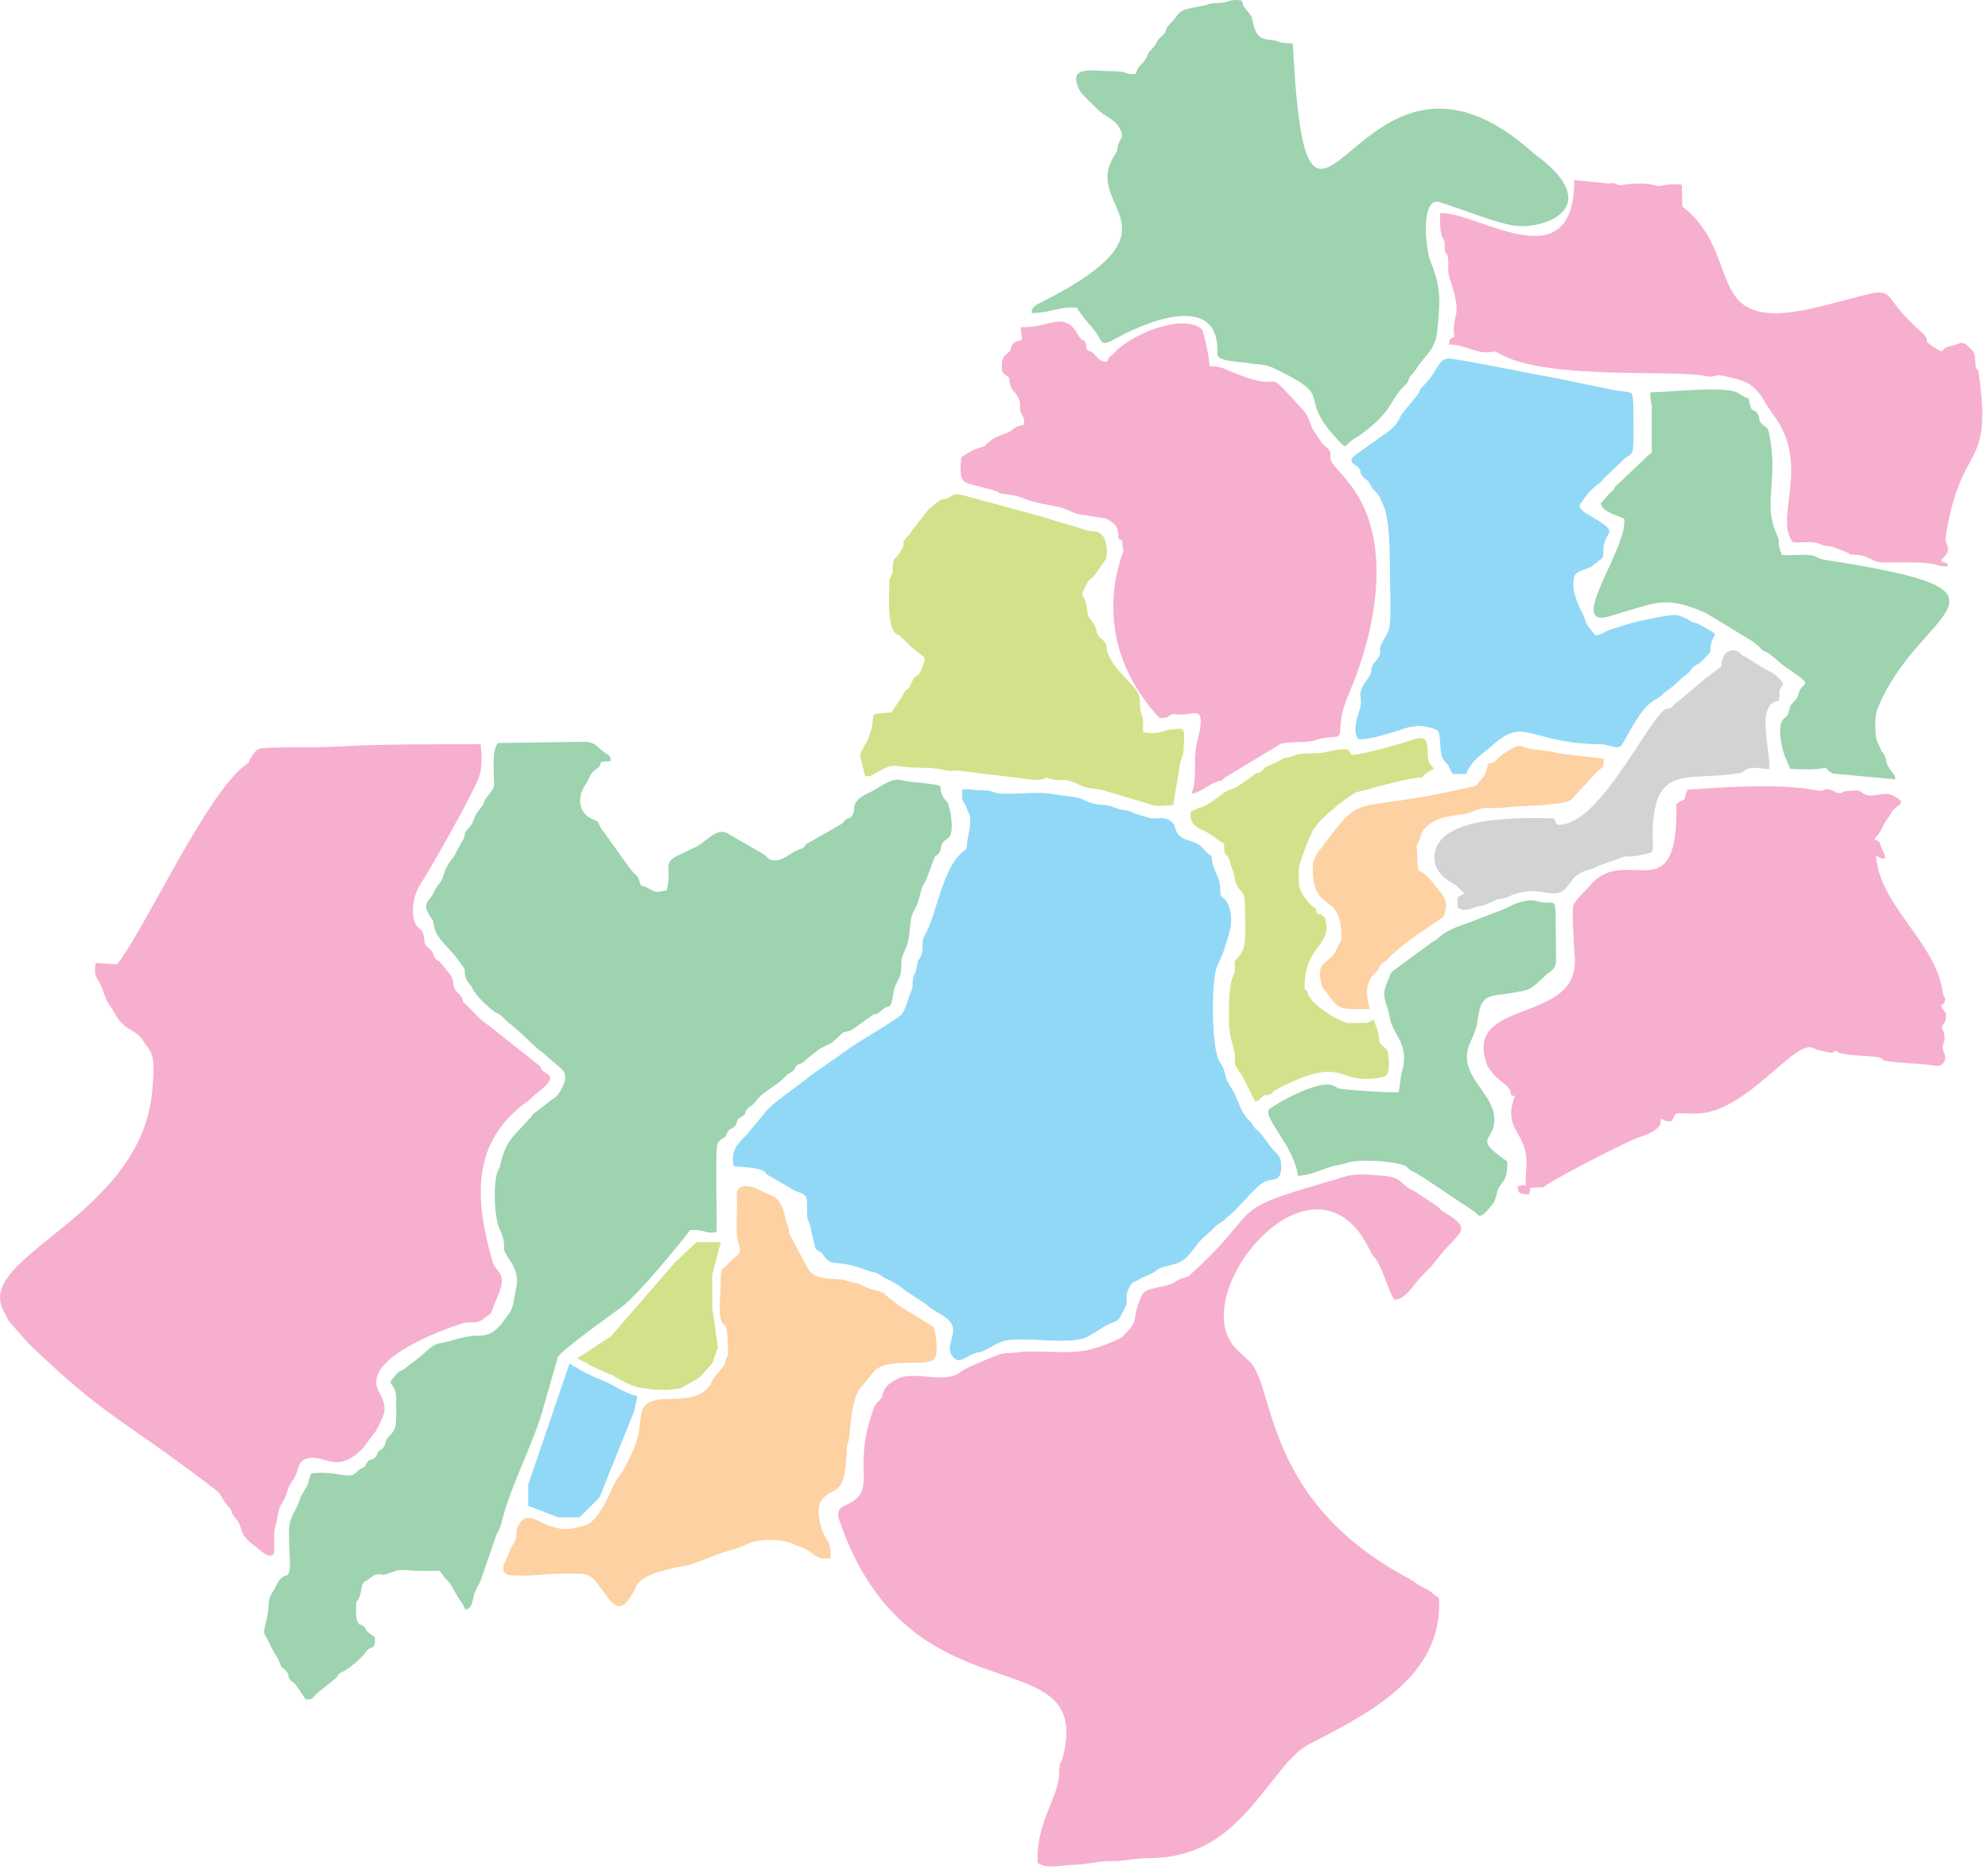 <svg viewBox="0 0 118 111" fill="none" xmlns="http://www.w3.org/2000/svg">
        <path fill-rule="evenodd" clip-rule="evenodd" class="state-map-path" id="edo_state_Zom3li9Hp"
            d="M6.945 57.249L5.686 57.169C5.566 57.839 5.676 57.939 5.906 58.329C6.126 58.719 6.246 59.359 6.526 59.709C6.835 60.109 6.875 60.469 7.405 60.899C7.645 61.099 7.975 61.249 8.215 61.449C8.375 61.579 8.615 61.989 8.805 62.219C9.235 62.739 9.105 63.879 9.055 64.539C8.555 72.359 -1.964 74.609 0.326 78.019C0.466 78.229 0.326 78.169 0.546 78.449L1.666 79.729C1.676 79.739 1.696 79.759 1.706 79.769C6.496 84.379 7.165 84.099 12.945 88.559C13.165 88.829 13.285 89.149 13.535 89.409C13.865 89.739 13.645 89.769 13.995 90.149C14.495 90.679 14.045 91.009 15.135 91.789C15.345 91.939 15.965 92.579 16.225 92.279C16.365 91.879 16.175 91.159 16.345 90.609C16.505 90.099 16.455 89.649 16.765 89.189C17.115 88.679 16.965 88.419 17.345 87.929C17.735 87.429 17.645 86.879 18.015 86.679C19.165 86.079 19.805 87.689 21.505 86.019L22.325 84.929C22.845 83.909 23.055 83.619 22.485 82.609C21.415 80.679 26.265 78.939 27.505 78.539C27.995 78.449 28.305 78.599 28.655 78.329C28.735 78.269 28.735 78.249 28.835 78.179C29.165 77.949 29.115 78.069 29.255 77.659C29.435 77.129 29.975 76.219 29.725 75.689C29.625 75.479 29.315 75.219 29.235 74.899C28.185 71.209 27.905 67.769 31.385 65.329C31.575 65.189 31.525 65.159 31.715 65.019C31.955 64.839 32.665 64.319 32.655 63.979C32.645 63.779 32.285 63.679 32.165 63.519C32.015 63.299 32.195 63.419 31.975 63.229L29.435 61.219C29.205 61.029 29.165 60.989 28.895 60.799C28.425 60.489 28.035 59.989 27.625 59.599C27.355 59.339 27.575 59.569 27.415 59.239C27.275 58.969 27.135 58.979 26.995 58.709C26.845 58.389 26.955 58.229 26.765 57.909L26.115 57.109C25.945 56.949 25.975 57.079 25.815 56.859C25.595 56.529 25.845 56.629 25.435 56.279C25.095 55.989 25.245 55.98 25.145 55.529C25.065 55.169 24.935 55.2 24.745 54.98C24.405 54.59 24.425 53.319 24.915 52.559C25.585 51.53 28.095 47.09 28.445 46.1C28.615 45.61 28.605 44.77 28.525 44.18C25.685 44.19 22.765 44.16 20.045 44.32C18.635 44.4 17.245 44.33 15.815 44.4C15.345 44.42 15.295 44.44 15.075 44.72C15.005 44.81 14.915 44.94 14.855 45.05C14.695 45.33 14.905 45.17 14.615 45.38C12.275 47.04 8.615 55.16 6.945 57.249Z"
            fill="#F6AFCE" />
        <path fill-rule="evenodd" clip-rule="evenodd" class="state-map-path" id="edo_state_DmwJQr7NV"
            d="M63.084 104.328C62.984 104.748 62.874 104.498 62.874 105.238C62.864 106.688 61.464 108.208 61.594 110.588C62.154 110.978 62.944 110.728 63.714 110.708C64.624 110.688 65.224 110.468 65.944 110.488C66.744 110.508 67.174 110.318 68.264 110.308C72.504 110.268 74.164 107.328 76.384 104.658C76.864 104.168 77.144 103.838 77.724 103.538C81.074 101.788 85.683 99.608 85.413 94.859C85.303 94.778 85.254 94.758 85.133 94.678C84.984 94.558 84.963 94.519 84.874 94.459C84.784 94.379 84.683 94.349 84.564 94.288C84.463 94.239 84.383 94.189 84.263 94.118C83.984 93.959 83.924 93.888 83.674 93.739C74.744 89.009 75.754 82.089 74.084 80.749C74.044 80.719 74.024 80.699 73.994 80.669C73.964 80.639 73.944 80.609 73.914 80.589L73.424 80.129C70.144 76.949 78.024 67.339 81.314 74.229C81.464 74.549 81.554 74.579 81.734 74.849C82.044 75.299 82.474 76.779 82.774 77.159C83.484 77.119 83.894 76.249 84.334 75.819L84.844 75.289C84.924 75.209 84.954 75.179 85.034 75.079L85.713 74.239C86.683 73.149 87.383 72.939 85.734 71.969C85.403 71.769 85.573 71.829 85.344 71.639L83.993 70.739C83.024 70.309 83.314 69.879 81.994 69.789C81.034 69.719 80.344 69.619 79.394 69.989L78.204 70.329C78.004 70.399 77.824 70.449 77.654 70.499C72.804 71.929 74.814 71.949 70.554 75.759C70.384 75.849 70.204 75.859 70.014 75.949C69.794 76.039 69.764 76.129 69.504 76.229C69.204 76.339 68.634 76.439 68.334 76.519C67.844 76.649 67.774 76.859 67.614 77.279C67.174 78.399 67.674 78.299 66.674 79.309C66.404 79.579 65.054 80.049 64.554 80.149C63.224 80.429 61.654 80.109 60.314 80.289C59.604 80.379 59.624 80.269 59.014 80.519C58.564 80.719 57.344 81.179 57.014 81.449C56.114 82.209 54.164 81.309 53.214 81.889C52.834 82.119 52.604 82.209 52.434 82.639C52.314 82.959 52.434 82.879 52.204 83.119C51.834 83.499 51.894 83.539 51.714 84.059C50.614 87.329 52.104 88.459 50.274 89.319C49.844 89.519 49.664 89.649 49.794 90.179C53.964 102.548 64.964 97.018 63.084 104.328Z"
            fill="#F6AFCE" />
        <path fill-rule="evenodd" clip-rule="evenodd" class="state-map-path" id="edo_state_Qb1smgB59"
            d="M21.805 93.819C21.825 93.799 21.855 93.749 21.865 93.769C21.865 93.769 22.145 93.499 22.395 93.459C22.745 93.409 22.565 93.599 23.065 93.409C23.755 93.138 23.755 93.189 24.555 93.249C24.685 93.258 26.055 93.269 26.095 93.249L26.455 93.728C26.785 93.978 27.045 94.668 27.355 95.069C27.505 95.258 27.525 95.379 27.635 95.569C28.025 95.448 28.025 95.138 28.105 94.788C28.185 94.439 28.415 94.088 28.525 93.838L29.465 91.129C29.545 90.919 29.705 90.689 29.755 90.449C30.305 88.139 31.695 85.689 32.295 83.419L33.115 80.559C33.315 80.159 36.545 77.849 36.875 77.609C37.895 76.859 40.385 73.789 40.965 73.029C41.765 72.949 41.895 73.289 42.535 73.139C42.575 72.349 42.425 68.199 42.605 67.849L42.755 67.679C42.895 67.569 42.915 67.589 42.945 67.559C43.225 67.329 42.995 67.529 43.175 67.229C43.365 66.929 43.305 67.099 43.535 66.929C43.765 66.759 43.635 66.839 43.735 66.609C43.935 66.169 43.755 66.499 44.065 66.269C44.375 66.039 44.125 66.189 44.315 65.889C44.465 65.649 44.435 65.789 44.655 65.599C44.885 65.399 45.014 65.149 45.234 64.979C45.635 64.639 46.234 64.339 46.594 63.929C46.815 63.679 46.705 63.819 46.955 63.659C47.294 63.439 47.084 63.489 47.245 63.309C47.465 63.059 47.315 63.269 47.605 63.109C47.794 63.009 47.764 62.959 47.944 62.819L48.624 62.289C48.894 62.109 49.134 62.059 49.404 61.879L50.064 61.279C50.444 61.219 50.554 61.169 50.804 60.969L51.844 60.229C52.184 60.109 51.964 60.279 52.214 60.069L52.534 59.829C52.824 59.679 52.714 59.879 52.884 59.599C53.014 59.329 53.014 58.739 53.194 58.409C53.494 57.869 53.484 57.819 53.504 57.109C53.524 56.729 53.654 56.589 53.774 56.279C54.094 55.489 53.934 54.609 54.234 54.099C54.484 53.679 54.564 53.309 54.674 52.859C54.754 52.499 54.864 52.52 55.004 52.15L55.434 50.99C55.594 50.63 55.464 50.96 55.694 50.69C55.974 50.38 55.734 50.2 56.044 49.93C56.274 49.72 56.664 49.76 56.414 48.21L56.254 47.65C56.234 47.63 56.194 47.59 56.174 47.57C55.264 46.52 56.814 46.7 54.134 46.42C53.184 46.32 53.324 46.02 51.944 46.87C51.524 47.13 51.074 47.21 50.804 47.64C50.604 47.95 50.804 48.11 50.564 48.43C50.364 48.73 50.494 48.45 50.214 48.65C50.034 48.78 50.134 48.79 49.934 48.92L48.054 50C47.624 50.22 47.914 50.11 47.715 50.29C47.575 50.41 47.734 50.3 47.565 50.38L47.164 50.55C46.914 50.69 46.465 51.03 46.145 51.07C45.594 51.13 45.594 50.88 45.304 50.7L43.075 49.41C42.405 49.22 41.805 50.08 41.255 50.3L40.445 50.69C39.205 51.21 39.925 51.43 39.575 52.849C38.995 52.989 38.925 53.01 38.425 52.7C38.215 52.58 38.235 52.65 38.045 52.559C37.965 52.4 37.925 52.15 37.825 52.03C37.655 51.8 37.765 52.08 37.105 51.16L35.875 49.44C35.555 49.09 35.485 48.66 35.435 48.75L34.995 48.55C34.265 48.07 34.305 47.23 34.775 46.54C35.045 46.15 34.955 45.98 35.355 45.68C35.675 45.46 35.535 45.55 35.695 45.23L36.245 45.18C36.235 44.76 36.095 44.86 35.815 44.62C35.215 44.12 35.225 44.02 34.425 44.04L29.555 44.11C29.245 44.55 29.305 45.06 29.305 45.78C29.305 46.75 29.475 46.63 28.885 47.34C28.655 47.61 28.815 47.62 28.535 47.96C27.935 48.7 28.235 48.75 27.785 49.2C27.445 49.54 27.695 49.52 27.455 49.91L26.945 50.84C26.885 50.95 26.815 51 26.735 51.11C26.645 51.24 26.435 51.6 26.405 51.72C26.135 52.63 26.105 52.23 25.715 53.029C25.645 53.179 25.715 53.059 25.625 53.19C25.295 53.62 25.145 53.749 25.485 54.33C25.775 54.819 25.655 54.44 25.785 55.09C25.925 55.73 26.815 56.429 27.195 56.989C27.855 57.919 27.435 57.259 27.645 58.059C27.715 58.309 27.875 58.339 28.055 58.699C28.245 59.109 29.125 59.979 29.545 60.169C29.845 60.309 29.895 60.509 30.365 60.849C30.455 60.919 30.545 60.999 30.625 61.069C31.195 61.539 31.615 62.069 32.215 62.489L32.995 63.169C33.275 63.449 33.935 63.659 33.245 64.789C33.115 65.009 33.005 65.139 32.755 65.279L31.645 66.139C31.505 66.309 31.585 66.249 31.425 66.409L30.705 67.199C30.045 67.859 29.905 68.329 29.675 69.229C29.615 69.479 29.375 69.539 29.365 70.919C29.365 71.569 29.425 72.239 29.575 72.749C29.635 72.949 29.795 73.259 29.835 73.419C30.095 74.449 29.635 73.849 30.335 74.929C30.625 75.379 30.785 75.929 30.635 76.469C30.515 76.929 30.515 77.659 30.185 78.019L29.745 78.619C29.365 79.049 29.045 79.299 28.435 79.289C27.685 79.269 26.915 79.569 26.345 79.699C26.155 79.749 26.135 79.719 25.955 79.779C25.575 79.919 25.265 80.269 24.955 80.529L23.945 81.309C23.555 81.459 23.595 81.519 23.315 81.839C22.945 82.259 23.515 82.069 23.515 83.049C23.505 83.499 23.535 83.959 23.505 84.419C23.475 84.959 23.275 85.049 23.045 85.319C22.865 85.529 22.945 85.599 22.825 85.819C22.675 86.099 22.655 85.949 22.465 86.179C22.315 86.389 22.415 86.419 22.215 86.569C21.925 86.789 22.025 86.489 21.775 86.839C21.525 87.199 21.915 86.909 21.415 87.199C21.135 87.359 21.205 87.399 21.005 87.519C20.585 87.759 19.865 87.319 18.475 87.469C18.165 88.189 18.475 87.859 17.915 88.739C17.785 88.939 17.815 89.109 17.505 89.679C17.075 90.459 17.155 90.709 17.165 91.669C17.165 92.179 17.315 93.118 17.085 93.489C17.065 93.499 17.035 93.489 17.025 93.519C17.015 93.549 16.665 93.508 16.395 94.138C16.235 94.508 15.995 94.668 15.955 95.109C15.915 95.709 15.895 95.879 15.765 96.388C15.575 97.148 15.725 96.948 15.945 97.458C16.225 98.108 16.455 98.338 16.535 98.548C16.785 99.218 16.655 98.818 16.985 99.208C17.235 99.498 17.025 99.448 17.205 99.708C17.305 99.858 17.425 99.828 17.575 100.048L18.135 100.878C18.555 100.928 18.555 100.798 18.745 100.588L19.805 99.728C20.175 99.508 19.895 99.428 20.355 99.238C20.695 99.098 21.525 98.368 21.685 98.108C22.015 97.598 22.295 98.078 22.255 97.198L21.805 96.868C21.785 96.849 21.775 96.829 21.765 96.819C21.755 96.799 21.745 96.778 21.735 96.769C21.555 96.499 21.825 96.728 21.525 96.508C21.315 96.359 21.375 96.588 21.215 96.249C21.115 96.049 21.135 95.739 21.135 95.499C21.135 94.909 21.165 95.168 21.315 94.859C21.505 94.469 21.355 93.928 21.805 93.819Z"
            fill="#9DD3AF" />
        <path fill-rule="evenodd" clip-rule="evenodd" class="state-map-path" id="edo_state_TPFG5o6vV"
            d="M57.364 50.41C56.004 51.26 55.684 53.929 54.994 55.33C54.944 55.44 54.914 55.489 54.884 55.539C54.644 55.959 54.854 56.349 54.664 56.76C54.504 57.119 54.494 56.83 54.424 57.349C54.364 57.759 54.254 57.789 54.194 58.099C54.124 58.509 54.234 58.489 54.074 58.869C53.904 59.289 53.794 59.809 53.544 60.189C53.364 60.469 50.914 61.839 50.214 62.379C50.054 62.499 49.894 62.609 49.704 62.739L48.105 63.859C47.414 64.459 45.794 65.479 45.355 66.119L44.695 66.909C44.515 67.089 44.505 67.189 44.295 67.389C43.695 67.969 43.385 68.349 43.545 69.219C44.025 69.309 45.075 69.279 45.414 69.589C45.425 69.609 45.465 69.659 45.484 69.679C45.624 69.809 45.404 69.659 45.614 69.779L46.825 70.479C47.554 70.989 47.895 70.669 47.904 71.469L47.914 72.269C47.995 72.619 48.075 72.549 48.135 72.989L48.355 73.929C48.395 74.139 48.395 74.129 48.565 74.249C48.864 74.479 48.664 74.209 48.904 74.559C49.424 75.299 49.554 74.669 51.464 75.419C51.864 75.569 51.974 75.479 52.334 75.759C52.624 75.989 52.994 75.989 53.764 76.639L54.774 77.299C54.954 77.409 54.994 77.449 55.134 77.569C55.514 77.889 56.234 78.149 56.474 78.579C56.834 79.239 56.044 79.969 56.554 80.549C57.024 81.079 57.374 80.379 58.124 80.279C58.474 80.239 59.154 79.679 59.714 79.579C60.984 79.369 63.054 79.799 64.304 79.459C64.694 79.349 65.404 78.799 65.774 78.629C66.074 78.489 66.294 78.469 66.464 78.229C66.534 78.139 66.844 77.509 66.854 77.439C66.944 76.899 66.754 76.989 67.014 76.469C67.244 76.009 67.284 76.179 67.684 75.919C68.004 75.709 68.344 75.679 68.624 75.429C69.014 75.079 69.884 75.189 70.414 74.659L70.484 74.579C70.494 74.569 70.514 74.549 70.524 74.539C71.124 73.879 70.984 73.819 71.874 73.079C72.094 72.899 72.044 72.859 72.284 72.689L72.654 72.449C72.674 72.429 72.684 72.419 72.694 72.399L73.074 72.059C73.584 71.639 74.324 70.689 74.874 70.269C75.444 69.829 76.084 70.359 76.044 69.169C76.024 68.699 75.914 68.609 75.684 68.369C75.674 68.359 75.654 68.339 75.644 68.329C75.324 67.999 74.894 67.309 74.644 67.109C74.284 66.829 74.494 66.829 74.084 66.459C73.734 66.139 73.484 65.379 73.284 64.929L72.844 64.169C72.704 63.859 72.704 63.549 72.544 63.279L72.364 62.979C71.864 62.009 71.934 58.169 72.204 57.469C72.334 57.109 72.604 56.639 72.704 56.23C72.734 56.099 72.714 56.16 72.764 56.039C73.034 55.279 73.284 54.33 72.804 53.52C72.584 53.139 72.434 53.45 72.424 52.73C72.414 51.96 71.954 51.71 71.914 50.82C71.234 50.39 71.554 50.19 70.544 49.89C69.474 49.57 70.014 48.99 69.374 48.67C68.994 48.48 68.694 48.64 68.274 48.57L67.344 48.29C66.804 48 66.974 48.19 66.414 48.03C66.044 47.92 65.924 47.81 65.474 47.78C64.314 47.7 64.514 47.39 63.624 47.3C62.874 47.22 62.254 47.05 61.484 47.07C61.034 47.08 59.454 47.16 59.214 47.09C58.724 46.97 58.814 46.92 58.204 46.91C57.764 46.91 57.584 46.83 57.124 46.86C57.114 46.98 57.094 47.18 57.104 47.3C57.124 47.62 57.204 47.58 57.304 47.8L57.564 48.42C57.684 48.95 57.394 49.74 57.364 50.41Z"
            fill="#91D8F7" />
        <path fill-rule="evenodd" clip-rule="evenodd" class="state-map-path" id="edo_state_N8gsbpZzJ"
            d="M60.584 19.42L60.664 20.16C60.374 20.3 60.214 20.23 60.064 20.51C59.924 20.77 60.094 20.64 59.934 20.85C59.734 21.09 59.434 21.08 59.464 21.84C59.474 22.23 59.654 22.22 59.884 22.4C59.964 23.26 60.204 23.11 60.464 23.66C60.624 24.01 60.474 24.06 60.574 24.43C60.694 24.82 60.804 24.61 60.784 25.21C60.614 25.27 60.474 25.27 60.294 25.37C60.114 25.47 60.144 25.52 59.854 25.66C59.544 25.8 59.144 25.9 58.874 26.1C58.294 26.53 58.674 26.43 57.984 26.63C57.794 26.68 57.264 27 57.054 27.15C56.924 28.61 57.144 28.61 57.724 28.78L59.004 29.11C59.444 29.22 59.104 29.27 59.564 29.32C60.214 29.4 60.324 29.42 60.874 29.63C61.554 29.88 62.044 29.94 62.754 30.08C63.174 30.16 63.534 30.37 63.904 30.5C64.174 30.59 64.354 30.54 64.604 30.62L65.644 30.78C65.654 30.79 65.674 30.8 65.694 30.81C66.204 31.07 66.394 31.28 66.384 31.97C66.444 32.01 66.524 32.1 66.624 32.05C66.624 32.31 66.594 32.42 66.694 32.65C66.734 32.75 64.314 37.77 68.824 42.62C69.684 42.64 69.184 42.32 69.894 42.41C70.864 42.53 71.674 41.61 71.054 44.08C70.904 44.67 70.944 45.3 70.924 45.94C70.904 46.9 70.774 46.8 70.754 47.12C71.264 47.04 71.724 46.58 72.194 46.42C72.664 46.27 72.364 46.47 72.704 46.16L75.984 44.18C76.424 43.99 77.584 44.12 78.084 43.94C78.934 43.63 79.384 43.91 79.524 43.56C79.584 42.89 79.594 42.49 79.794 41.91C79.894 41.61 79.934 41.48 80.054 41.21C81.654 37.48 82.834 31.91 79.944 28.52C79.724 28.18 79.094 27.64 78.994 27.31C78.884 26.92 79.114 27.01 78.844 26.66C78.714 26.5 78.594 26.47 78.474 26.32C78.444 26.28 77.924 25.49 77.904 25.45C77.754 25.15 77.674 24.71 77.414 24.42C74.554 21.29 76.804 23.64 73.024 22.04C72.544 21.84 72.414 21.74 71.794 21.74C71.794 21.39 71.494 19.71 71.304 19.51C70.144 18.6 66.994 19.87 66.044 21.06C65.744 21.23 65.884 21.18 65.704 21.48C65.384 21.46 65.264 21.38 65.094 21.18C64.744 20.78 64.884 20.99 64.494 20.74C64.414 19.9 64.364 20.53 63.964 19.84C63.144 18.39 62.264 19.51 60.584 19.42Z"
            fill="#F6AFCE" />
        <path fill-rule="evenodd" clip-rule="evenodd" class="state-map-path" id="edo_state_S2WpVluOL"
            d="M100.163 46.88C99.823 47.72 100.303 47.2 99.503 47.72C99.643 54.26 96.553 50.07 94.413 52.53C94.133 52.849 93.553 53.4 93.383 53.739C93.293 53.91 93.433 56.389 93.463 56.739C93.893 60.919 86.644 59.139 88.303 63.309C88.323 63.369 88.534 63.629 88.614 63.729C88.894 64.099 89.493 64.419 89.624 64.699C89.784 65.039 89.504 64.939 89.913 65.089C89.094 67.269 90.883 67.099 90.573 69.639C90.543 69.899 90.584 70.109 90.553 70.379C90.534 70.379 90.383 70.349 90.353 70.349L90.084 70.439C90.103 70.899 90.254 70.869 90.763 70.909L90.844 70.509L91.613 70.489C91.733 70.239 96.723 67.659 97.363 67.489C97.683 67.409 98.163 67.179 98.383 66.959C98.673 66.679 98.493 66.739 98.593 66.419C98.923 66.529 98.753 66.559 99.203 66.569C99.663 65.919 99.093 66.119 100.673 66.109C103.703 66.089 106.573 61.559 107.673 62.239C107.803 62.319 108.393 62.439 108.583 62.489C108.963 62.509 108.653 62.499 108.973 62.369C109.333 62.469 108.803 62.269 109.073 62.449C109.543 62.729 111.223 62.639 111.613 62.799C111.873 62.909 111.593 62.919 112.013 62.989C112.783 63.119 113.503 63.119 114.323 63.189C114.713 63.219 115.123 63.419 115.353 63.099C115.653 62.689 115.263 62.489 115.313 62.089C115.353 61.849 115.453 61.869 115.413 61.499C115.383 61.139 115.343 61.269 115.243 61.019C115.313 60.769 115.423 60.819 115.483 60.539C115.573 60.109 115.443 60.129 115.333 59.929C115.093 59.519 115.293 59.749 115.393 59.539C115.563 59.169 115.373 59.309 115.323 58.929C114.883 55.87 111.563 53.809 111.353 50.79C112.383 51.4 111.603 50.36 111.573 50.01C111.493 49.94 111.523 49.95 111.393 49.89C111.373 49.88 111.293 49.86 111.263 49.85C111.343 49.64 111.513 49.54 111.633 49.32C111.793 49.02 111.823 48.86 112.073 48.56L112.353 48.11C112.583 47.83 113.133 47.7 112.633 47.38C112.613 47.37 112.553 47.34 112.523 47.32L112.373 47.24C111.793 46.92 111.193 47.43 110.643 47.13C110.293 46.95 110.593 46.89 109.763 46.95C109.583 46.96 109.643 46.95 109.473 46.99C109.143 47.09 109.543 47.06 109.203 47.08C108.983 47.1 108.883 46.95 108.703 46.9C108.283 46.77 108.283 46.92 108.113 46.96L107.053 46.8C104.763 46.53 101.983 46.77 100.163 46.88Z"
            fill="#F6AFCE" />
        <path fill-rule="evenodd" clip-rule="evenodd" class="state-map-path" id="edo_state_LOJXkRYyb"
            d="M67.404 4.381C66.704 4.471 67.114 4.211 65.874 4.221C64.844 4.221 63.324 3.851 64.074 5.351C64.204 5.611 64.924 6.251 65.164 6.501C65.534 6.901 66.124 7.041 66.424 7.551C66.804 8.181 66.474 8.171 66.364 8.611C66.264 8.971 66.404 8.851 66.194 9.161C64.024 12.361 70.734 13.431 61.824 17.94C61.514 18.1 61.264 18.16 61.224 18.58C62.384 18.59 62.974 18.15 63.924 18.27C64.204 18.76 64.574 19.13 64.934 19.58C65.514 20.31 65.214 20.66 66.314 20.05C68.434 18.89 72.444 17.45 72.254 21.02C72.254 21.05 72.264 21.07 72.274 21.09C72.374 21.47 73.654 21.47 74.204 21.57C74.634 21.65 75.084 21.62 75.484 21.8C79.484 23.68 76.844 23.31 79.324 26.03C80.004 26.78 79.744 26.44 80.424 26.02C80.734 25.83 80.874 25.73 81.134 25.52C82.704 24.28 82.534 23.67 83.404 22.86C83.424 22.84 83.464 22.81 83.484 22.79C83.494 22.77 83.514 22.75 83.524 22.74C83.534 22.72 83.544 22.7 83.554 22.69C83.704 22.43 83.524 22.54 83.774 22.26C84.064 21.96 84.064 21.85 84.284 21.57C84.663 21.09 84.944 20.87 85.213 20.19C85.314 19.95 85.433 18.35 85.433 18.01C85.433 16.39 84.944 15.841 84.793 15.12C84.474 13.521 84.603 11.751 85.424 12.001C86.883 12.431 88.883 13.3 90.023 13.411C91.933 13.581 95.273 12.171 91.043 9.111C80.434 -0.479 77.654 20.3 76.734 2.591C76.534 2.561 76.354 2.571 76.164 2.541C75.794 2.491 75.924 2.451 75.594 2.391C75.184 2.311 74.644 2.451 74.404 1.481C74.244 0.851 74.354 1.041 73.934 0.531C73.714 0.261 73.844 0.321 73.694 0.031C73.074 -0.069 72.974 0.101 72.554 0.161C72.354 0.191 72.144 0.171 71.934 0.201C71.634 0.241 71.634 0.311 71.364 0.351C70.034 0.581 70.134 0.581 69.614 1.241C69.544 1.331 69.364 1.481 69.304 1.571C69.164 1.781 69.254 1.801 69.104 2.011C68.984 2.171 68.894 2.171 68.774 2.321C68.614 2.521 68.684 2.541 68.504 2.761C68.424 2.861 68.284 2.991 68.204 3.101C68.064 3.311 68.094 3.381 67.954 3.581C67.794 3.811 67.634 3.871 67.514 4.111C67.454 4.251 67.464 4.291 67.404 4.381Z"
            fill="#9DD3AF" />
        <path fill-rule="evenodd" clip-rule="evenodd" class="state-map-path" id="edo_state_kfmEr0Vsj"
            d="M82.504 34.21C82.504 34.93 82.584 36.62 82.474 37.24C82.404 37.62 82.134 37.92 82.004 38.21C81.734 38.79 82.184 38.65 81.594 39.32C81.244 39.72 81.574 39.76 81.164 40.32C80.424 41.32 80.944 41.26 80.714 42.09C80.604 42.5 80.254 43.35 80.614 43.88C81.304 43.95 82.764 43.44 83.454 43.22C83.594 43.18 83.934 43.12 84.074 43.1C84.424 43.06 85.104 43.21 85.354 43.39C85.524 43.7 85.444 44.42 85.574 44.86C85.674 45.18 85.744 45.15 85.904 45.37C86.054 45.57 85.954 45.44 86.044 45.63C86.054 45.65 86.064 45.67 86.074 45.68L86.224 45.94L87.023 45.95C87.334 45.11 88.084 44.7 88.504 44.32C90.513 42.5 90.564 44.03 94.683 44.18C95.013 44.19 95.143 44.16 95.413 44.24C96.483 44.55 96.033 44.39 97.263 42.54C97.513 42.15 97.813 41.8 98.213 41.56C98.953 41.12 98.473 41.34 98.893 41.05C99.563 40.56 99.473 40.56 99.933 40.17C100.023 40.09 100.053 40.09 100.163 40C100.313 39.87 100.373 39.71 100.533 39.58C100.773 39.39 100.793 39.51 101.363 38.89C101.613 38.62 101.493 38.67 101.553 38.29C101.683 37.51 102.193 37.82 101.153 37.23C100.393 36.79 100.783 37.12 100.333 36.86C99.583 36.42 99.433 36.45 98.403 36.65C97.033 36.91 96.743 37 95.553 37.39C95.173 37.51 95.143 37.68 94.683 37.71C94.193 37.03 94.213 37.24 94.023 36.61C93.973 36.45 93.163 35.17 93.443 34.24C93.533 33.94 93.873 33.88 94.163 33.77C94.603 33.61 94.523 33.56 94.893 33.3C95.303 33.02 95.103 32.94 95.193 32.39C95.363 31.4 96.243 31.69 94.173 30.49C94.053 30.42 94.023 30.4 93.943 30.32C93.683 30.05 93.693 30.05 94.043 29.58C94.203 29.37 94.223 29.31 94.403 29.14L94.483 29.06C94.933 28.62 94.843 28.84 95.233 28.37L96.463 27.2C96.913 26.83 96.993 27.22 96.953 25.03C96.933 24.5 97.003 23.78 96.853 23.34C96.613 23.25 96.263 23.22 95.953 23.19L92.463 22.47C90.433 22.11 88.163 21.61 86.184 21.3C85.364 21.17 85.444 21.89 84.604 22.78C84.264 23.13 84.404 22.94 84.154 23.42L83.214 24.57C83.064 24.78 83.024 25.22 82.234 25.74L80.404 27.04C80.004 27.4 80.324 27.51 80.544 27.68C80.894 27.96 80.634 28.04 80.924 28.33C81.264 28.67 81.104 28.35 81.404 28.9C81.564 29.19 81.744 29.22 81.874 29.47L82.214 30.24C82.504 31.35 82.494 32.91 82.504 34.21Z"
            fill="#91D8F7" />
        <path fill-rule="evenodd" clip-rule="evenodd" class="state-map-path" id="edo_state_jqfEoOJA7"
            d="M42.935 78.609C42.975 78.639 43.005 78.649 43.065 78.719C43.125 78.819 43.255 79.629 43.194 80.489C42.975 80.839 43.135 80.889 42.865 81.199C42.005 82.189 42.335 82.019 42.075 82.329C41.075 83.549 39.005 82.639 38.295 83.439C38.045 83.719 38.135 83.649 38.045 84.049C37.965 84.429 37.975 84.869 37.875 85.239C37.695 85.959 37.415 86.479 37.075 87.139C36.885 87.519 36.685 87.669 36.535 87.959C36.185 88.619 36.085 89.049 35.605 89.749C35.445 89.989 35.235 90.259 35.005 90.419C34.845 90.529 34.755 90.549 34.565 90.599C33.665 90.849 33.295 90.859 32.335 90.469C31.805 90.249 31.285 89.799 30.855 90.419C30.525 90.879 30.755 91.079 30.565 91.499C30.505 91.619 30.405 91.729 30.335 91.899L29.925 92.849C29.805 93.198 29.875 93.469 30.265 93.508C31.165 93.609 32.205 93.448 33.055 93.428C33.415 93.428 34.345 93.398 34.645 93.448C35.115 93.538 35.345 93.829 35.585 94.178C35.615 94.209 35.725 94.349 35.755 94.398C35.835 94.499 35.845 94.538 35.925 94.638C36.715 95.749 37.025 95.469 37.625 94.478C37.635 94.459 37.645 94.439 37.655 94.418L37.745 94.189C38.125 93.349 40.185 93.049 40.985 92.888L42.035 92.499C43.075 92.039 43.364 92.089 44.105 91.779C44.124 91.779 44.145 91.769 44.164 91.759C44.175 91.759 44.275 91.699 44.315 91.679C45.014 91.339 46.184 91.349 46.825 91.569L47.684 91.909C48.034 92.049 48.154 92.209 48.464 92.399C48.754 92.559 48.924 92.519 49.304 92.509C49.294 92.019 49.304 91.739 49.074 91.389L48.984 91.249C48.694 90.749 48.364 89.459 48.814 88.979C49.564 88.179 50.154 88.919 50.264 86.079C50.274 85.809 50.264 85.889 50.324 85.689C50.394 85.459 50.384 85.529 50.414 85.219C50.514 84.369 50.554 83.269 50.974 82.519L51.944 81.339C52.884 80.549 55.054 81.209 55.484 80.639C55.704 80.349 55.564 79.079 55.414 78.819C55.314 78.649 53.494 77.659 53.184 77.379L52.604 76.919C52.454 76.759 52.514 76.779 52.274 76.689C51.984 76.589 51.754 76.569 51.474 76.449C51.064 76.289 51.234 76.279 50.724 76.159C50.434 76.099 50.224 75.989 49.894 75.959C49.194 75.889 48.374 75.969 47.964 75.339L46.864 73.259C46.804 73.089 46.834 72.979 46.775 72.789C46.724 72.629 46.705 72.669 46.635 72.449C46.575 72.259 46.594 72.169 46.535 71.989C46.434 71.609 46.234 71.229 45.944 71.039L45.224 70.719C44.904 70.549 44.355 70.289 43.965 70.479C43.654 70.629 43.745 70.989 43.745 71.399C43.755 72.019 43.694 72.889 43.755 73.479C43.785 73.819 43.984 73.979 43.895 74.329C43.825 74.559 43.584 74.629 43.385 74.859C42.785 75.529 42.785 75.069 42.775 76.349C42.775 76.839 42.575 78.309 42.935 78.609Z"
            fill="#FDD1A1" />
        <path fill-rule="evenodd" clip-rule="evenodd" class="state-map-path" id="edo_state_jOGgKpI0f"
            d="M81.314 59.909C81.094 59.199 81.004 58.429 81.534 57.859C82.124 57.219 81.674 57.679 81.934 57.299C82.084 57.079 82.124 57.199 82.334 56.969C82.734 56.529 83.224 56.179 83.694 55.789L85.684 54.419C85.694 54.4 85.704 54.349 85.704 54.359C85.714 54.37 85.724 54.309 85.734 54.289C85.844 53.9 85.874 53.719 85.774 53.419C85.654 53.099 85.484 52.98 85.284 52.7C83.974 50.91 84.204 52.58 84.104 50.48C84.084 50.16 84.044 50.27 84.164 50.03C84.434 49.47 84.294 49.51 84.504 49.25C85.294 48.28 86.784 48.47 87.314 48.22C88.183 47.8 88.334 48.05 89.273 47.94C90.103 47.84 92.743 47.83 93.223 47.5C93.323 47.44 93.373 47.36 93.453 47.27C93.903 46.79 94.353 46.3 94.793 45.81C95.123 45.5 95.193 45.68 95.193 45.04L92.613 44.74C92.183 44.61 91.373 44.53 90.923 44.47C90.433 44.41 90.513 44.31 90.213 44.29C89.883 44.27 89.194 44.76 88.944 44.99C88.644 45.26 88.823 45.25 88.334 45.33C88.144 46.13 88.174 45.94 87.773 46.45C87.573 46.71 87.594 46.65 87.204 46.74C79.604 48.5 81.214 46.68 78.174 50.67C78.164 50.7 78.114 50.81 78.094 50.84C78.084 50.86 78.074 50.89 78.054 50.91C78.054 50.96 78.034 51.01 78.004 51.05C77.994 51.08 77.984 51.11 77.964 51.13C77.954 51.16 77.944 51.18 77.934 51.2C77.784 54.469 79.624 52.679 79.624 55.679C79.624 55.73 79.604 55.779 79.584 55.819C79.574 55.88 79.564 55.919 79.534 55.959C79.524 55.989 79.504 56.02 79.484 56.039C79.474 56.09 79.444 56.139 79.404 56.169C79.054 57.369 77.974 56.809 78.474 58.569C79.554 59.999 79.234 59.909 81.314 59.909Z"
            fill="#FDD1A1" />
        <path fill-rule="evenodd" clip-rule="evenodd" class="state-map-path" id="edo_state_MGGbFofUr"
            d="M80.234 44.82L80.014 44.49C79.264 44.46 79.114 44.57 78.564 44.67C78.124 44.75 77.444 44.69 77.064 44.77C76.824 44.82 76.864 44.89 76.474 44.96C76.024 45.03 76.174 45.09 75.334 45.44C74.864 45.63 75.114 45.65 74.834 45.81C74.384 46.08 74.914 45.61 74.234 46.16L73.374 46.73C73.104 46.87 72.954 46.87 72.754 47C72.524 47.13 72.184 47.46 71.574 47.81C71.304 47.96 71.144 47.92 70.674 48.19C70.594 48.85 70.964 49.12 71.434 49.31C71.824 49.47 72.234 49.84 72.654 50.09C72.674 50.9 72.694 50.5 72.924 50.95L73.234 51.85C73.374 53.059 73.874 52.709 73.884 53.52C73.904 54.23 73.944 55.219 73.884 55.91C73.854 56.26 73.734 56.529 73.564 56.739C73.124 57.259 73.354 56.979 73.284 57.669C73.254 57.979 72.984 57.949 72.944 59.749C72.924 61.209 72.974 61.309 73.264 62.409C73.434 63.089 73.014 62.929 73.704 63.809L74.494 65.379C74.804 65.349 74.674 65.319 74.874 65.159C75.204 64.879 74.974 65.099 75.334 64.979C75.614 64.879 75.454 64.879 75.704 64.709C79.884 62.519 79.234 64.409 81.814 63.989C81.954 63.969 82.074 63.929 82.204 63.889C82.594 63.739 82.404 62.459 82.344 62.349C82.174 62.079 82.364 62.339 82.134 62.149C81.694 61.779 81.954 61.759 81.784 61.229C81.724 61.019 81.624 60.789 81.534 60.529L81.194 60.699C81.154 60.719 81.114 60.729 81.074 60.729H80.064C79.564 60.729 77.604 59.539 77.604 58.849C77.504 58.809 77.434 58.719 77.434 58.609C77.434 56.01 79.174 56.239 78.634 54.45C78.554 54.419 78.494 54.359 78.434 54.289H78.364C78.224 54.289 78.114 54.179 78.114 54.039V53.94C77.774 53.819 77.094 52.9 77.094 52.51V51.5C77.094 51.38 77.864 49.13 78.124 49.05C78.234 48.68 80.324 47.01 80.574 47.01C80.814 47.01 83.414 46.16 84.394 46.16C84.433 46.04 85.004 45.66 85.124 45.66C84.903 45.32 84.784 45.4 84.754 44.91C84.713 44.06 84.773 43.59 83.794 43.93C83.064 44.18 80.924 44.79 80.234 44.82Z"
            fill="#D2E28B" />
        <path fill-rule="evenodd" clip-rule="evenodd" class="state-map-path" id="edo_state_mEJ75i7ef"
            d="M52.904 42.3L52.004 42.37C51.714 42.46 51.874 42.78 51.704 43.35C51.494 44.06 51.454 43.96 51.154 44.57C51.064 44.73 51.124 44.48 51.074 44.75C51.054 44.91 51.094 45.02 51.094 45.03L51.344 46.08C51.824 46.09 51.634 46.05 51.884 45.94C52.514 45.65 52.734 45.36 53.464 45.5C54.184 45.62 55.344 45.53 55.984 45.7C56.604 45.87 56.674 45.66 57.094 45.78L61.404 46.3C61.534 46.3 61.584 46.31 61.724 46.29C62.324 46.2 61.714 46.08 62.454 46.26C63.194 46.44 62.964 46.07 64.134 46.62C64.534 46.81 64.794 46.8 65.314 46.87L68.444 47.8C68.764 47.89 69.194 47.82 69.634 47.79L70.004 45.62C70.034 45.05 70.204 45.07 70.244 44.59L70.294 43.62C70.254 43.3 70.194 43.26 69.964 43.26C69.934 43.26 69.764 43.28 69.694 43.29C69.384 43.32 69.414 43.3 69.134 43.39C68.704 43.55 68.374 43.55 67.854 43.48C67.834 43.23 67.864 42.98 67.844 42.75C67.814 42.36 67.744 42.52 67.684 42.11C67.654 41.87 67.684 41.63 67.644 41.41C67.524 40.69 66.234 40 65.754 38.78C65.644 38.51 65.734 38.37 65.594 38.14C65.524 38.03 65.344 37.92 65.244 37.79C65.044 37.54 65.134 37.51 65.014 37.21C64.854 36.8 64.564 36.77 64.524 36.21C64.444 35.15 64.034 35.58 64.364 34.94C64.404 34.85 64.564 34.55 64.624 34.48C64.774 34.29 64.834 34.35 65.024 34.08L65.654 33.17C65.754 32.75 65.684 32.06 65.464 31.82C65.094 31.41 64.904 31.63 64.334 31.43C63.574 31.17 62.784 30.99 62.024 30.72L57.174 29.4C56.554 29.25 56.564 29.43 56.324 29.54C55.764 29.78 56.144 29.36 55.114 30.24L54.134 31.49C53.944 31.81 53.994 31.69 53.784 31.94C53.514 32.26 53.694 32.15 53.594 32.5L53.284 32.98C53.074 33.26 53.054 33.09 53.004 33.49C52.954 33.81 53.044 33.88 52.904 34.19C52.774 34.49 52.784 34.27 52.784 34.76C52.774 35.46 52.674 36.94 53.074 37.51C53.244 37.76 53.284 37.59 53.524 37.85L54.124 38.44C54.954 39.12 54.984 38.95 54.774 39.54C54.434 40.47 54.384 39.88 54.154 40.43C53.784 41.31 53.924 40.56 53.544 41.35L52.904 42.3Z"
            fill="#D2E28B" />
        <path fill-rule="evenodd" clip-rule="evenodd" class="state-map-path" id="edo_state_lz7qqwcZR"
            d="M97.973 23.29C97.923 23.63 98.013 23.79 98.043 24.08V26.87C97.893 26.99 97.763 27.07 97.653 27.2L96.093 28.69C95.643 29.03 96.043 28.89 95.553 29.27L95.003 29.9C95.213 30.46 95.923 30.54 96.413 30.8C96.603 32.57 92.973 37.29 95.473 36.6C98.323 35.81 98.693 35.29 101.213 36.37L104.003 38.06C104.613 38.52 104.453 38.47 104.593 38.58C104.883 38.81 104.603 38.47 105.283 39.02C105.493 39.19 105.713 39.4 105.893 39.53C107.793 40.84 107.053 40.4 106.803 41.04C106.663 41.43 106.763 41.32 106.503 41.63C106.223 41.95 106.313 41.74 106.193 42.19C106.073 42.64 106.073 42.43 105.833 42.72C105.463 43.15 105.773 44.49 105.963 44.95C106.083 45.22 106.143 45.31 106.243 45.64C106.923 45.67 107.753 45.72 108.333 45.58C108.453 45.59 108.433 45.7 108.613 45.82C108.853 45.98 108.833 45.92 109.123 45.95L112.493 46.27C112.453 45.89 112.543 46.19 112.253 45.77C111.783 45.1 112.053 45.14 111.823 44.77C111.643 44.49 111.773 44.81 111.633 44.49C111.553 44.29 111.563 44.29 111.463 44.1C111.243 43.68 111.293 42.49 111.393 42.21C113.753 36.03 121.253 35.22 108.333 33.24C107.733 33.15 107.993 32.98 107.223 32.94C106.733 32.92 106.253 32.99 105.763 32.94C105.403 32.04 105.733 32.3 105.483 31.78C104.713 30.18 105.363 28.83 105.163 26.79C105.143 26.57 105.033 25.65 104.933 25.47C104.853 25.34 104.643 25.26 104.553 25.14C104.343 24.89 104.493 24.88 104.353 24.62C104.103 24.14 103.933 24.67 103.803 23.66C102.943 23.38 103.503 23.07 101.073 23.13C99.943 23.16 99.053 23.26 97.973 23.29Z"
            fill="#9DD3AF" />
        <path fill-rule="evenodd" clip-rule="evenodd" class="state-map-path" id="edo_state_IuyXZawrl"
            d="M83.024 64.839C82.514 64.879 79.654 64.699 79.424 64.609C79.334 64.569 79.274 64.469 79.024 64.409C78.164 64.199 76.054 65.329 75.374 65.819C74.814 66.229 76.804 67.989 77.044 69.799C77.634 69.819 78.744 69.319 79.154 69.219C79.494 69.129 79.614 69.149 79.944 69.039C80.654 68.779 82.684 68.929 83.324 69.179C83.684 69.319 83.434 69.359 84.004 69.619L84.604 69.979C84.614 69.979 84.744 70.069 84.744 70.079L87.573 71.969C87.754 72.099 87.793 72.489 88.463 71.649C88.724 71.319 88.743 71.299 88.864 70.769C88.993 70.169 89.513 70.289 89.463 68.949C87.603 67.659 88.424 67.779 88.644 66.899C89.133 64.969 86.284 63.989 87.284 61.849C87.403 61.599 87.614 61.109 87.663 60.809C87.823 59.989 87.763 59.229 88.754 59.089C89.084 59.039 89.614 58.969 90.013 58.899C90.543 58.809 90.773 58.769 91.103 58.489L91.813 57.839C92.103 57.609 92.333 57.539 92.363 57.039L92.333 54.15C92.303 53.419 92.223 53.63 91.563 53.569C91.103 53.52 91.013 53.279 89.913 53.66L89.454 53.889C88.844 54.16 88.133 54.389 87.463 54.669C86.954 54.889 86.153 55.05 85.524 55.55C85.384 55.66 85.314 55.76 85.144 55.859C85.124 55.87 85.104 55.88 85.084 55.88C85.074 55.889 85.044 55.9 85.034 55.909L82.684 57.639C82.414 57.899 82.584 57.779 82.434 58.099C81.874 59.259 82.334 59.379 82.484 60.389C82.644 61.429 83.684 61.939 83.224 63.599C83.104 64.059 83.114 64.339 83.024 64.839Z"
            fill="#9DD3AF" />
        <path fill-rule="evenodd" clip-rule="evenodd" class="state-map-path" id="edo_state_Ws3U7JW0X"
            d="M106.413 32.18C106.873 32.24 107.223 32.14 107.693 32.21C108.133 32.28 107.853 32.27 108.193 32.36C108.573 32.46 108.643 32.38 109.023 32.56L109.603 32.78C110.043 33 109.453 32.89 110.243 32.94C110.973 32.99 111.073 33.38 111.763 33.39C112.493 33.4 114.313 33.32 114.923 33.53C115.213 33.63 115.283 33.62 115.633 33.62C115.533 33.32 115.633 33.5 115.233 33.33C115.263 33.03 115.223 33.29 115.293 33.18L115.443 33.01C115.893 32.44 115.393 32.46 115.503 31.79C116.423 26.05 118.283 28.07 117.453 22.17C117.383 21.71 117.283 22.18 117.243 21.44C117.223 21.09 117.203 20.93 117.013 20.74C116.383 20.09 116.393 20.43 115.833 20.53C115.033 20.68 115.573 21.16 114.673 20.53C113.923 20.01 114.853 20.44 113.923 19.6C110.983 16.99 113.343 16.87 108.113 18.18C100.743 20.04 103.693 15.22 99.853 12.261L99.823 10.961C98.873 10.881 98.553 11.091 98.373 11.041C97.373 10.731 96.183 11.011 96.153 11.001C95.793 10.951 96.023 10.831 95.433 10.891L93.443 10.691C93.443 16.82 87.694 12.55 85.484 12.65C85.424 14.38 85.763 13.991 85.754 14.55C85.743 15.331 85.883 14.761 85.954 15.37C85.993 15.7 85.924 16.17 86.023 16.45C86.913 19.01 86.133 18.51 86.323 20C85.974 20.18 86.084 20.04 86.004 20.46C86.864 20.42 87.624 21.01 88.403 20.91C88.853 20.85 88.704 20.84 89.034 21.02C91.933 22.6 99.223 21.9 101.323 22.34C101.663 22.41 101.783 22.28 102.033 22.27C102.103 22.27 103.473 22.53 103.843 22.81C104.653 23.41 104.603 23.75 105.243 24.6C107.533 27.62 105.273 30.74 106.413 32.18Z"
            fill="#F6AFCE" />
        <path fill-rule="evenodd" clip-rule="evenodd" class="state-map-path" id="edo_state_Pmusi3zOX"
            d="M92.453 48.97C92.283 48.79 92.343 48.77 92.213 48.58C90.444 48.55 85.684 48.38 85.184 50.54C85.084 51.01 85.154 51.36 85.364 51.68C85.764 52.29 86.294 52.42 86.534 52.66L86.913 53.039L86.514 53.279V53.87C86.954 54.15 87.153 53.989 87.543 53.859C87.834 53.77 87.984 53.8 88.293 53.66C89.273 53.209 88.614 53.499 89.383 53.3C89.543 53.26 89.944 52.94 90.923 52.9C91.463 52.88 92.253 53.19 92.673 52.94C93.283 52.569 93.243 51.91 94.263 51.65C94.563 51.57 94.653 51.51 94.943 51.38L96.363 50.87C96.733 50.8 96.683 50.92 97.643 50.71C98.313 50.56 98.063 50.53 98.093 49.37C98.193 45.25 100.223 46.42 103.203 45.9C103.543 45.84 103.443 45.78 103.683 45.67C104.103 45.48 104.603 45.66 105.023 45.66C105.103 44.54 104.173 41.75 105.583 41.6C105.713 40.77 105.463 41.23 105.853 40.59C105.703 40.35 105.483 40.13 105.223 39.96C105.053 39.86 104.983 39.83 104.803 39.74L103.613 39C103.233 38.83 103.493 38.95 103.243 38.74C102.953 38.5 102.323 38.52 102.193 39.32C102.143 39.63 102.203 39.57 101.963 39.73C100.833 40.52 100.563 40.9 99.483 41.73C99.293 41.87 99.353 41.93 99.163 42.03C98.873 42.17 98.893 41.84 98.123 42.92C96.583 45.12 94.453 49.03 92.453 48.97Z"
            fill="#D2D3D5" />
        <path fill-rule="evenodd" clip-rule="evenodd" class="state-map-path" id="edo_state_teK8cGxzC"
            d="M34.395 81.299C34.435 81.329 34.475 81.349 34.515 81.369C34.595 81.409 34.675 81.469 34.765 81.499C34.815 81.549 34.885 81.569 34.945 81.569H34.925C35.005 81.599 35.045 81.659 35.135 81.669V81.679C35.195 81.729 35.325 81.759 35.405 81.799C35.455 81.829 35.515 81.839 35.575 81.859C35.605 81.879 35.645 81.909 35.695 81.919C35.815 81.959 35.945 82.039 36.075 82.079C36.135 82.109 36.165 82.149 36.235 82.159C36.245 82.169 36.265 82.189 36.295 82.199C36.355 82.229 36.395 82.259 36.455 82.289C36.495 82.319 36.545 82.339 36.595 82.339C36.535 82.339 36.515 82.329 36.585 82.369C36.685 82.419 36.765 82.459 36.855 82.499C36.925 82.539 37.005 82.589 37.085 82.609C37.145 82.659 37.275 82.699 37.345 82.719C37.455 82.779 37.575 82.839 37.705 82.839C37.755 82.869 37.765 82.879 37.835 82.889L37.625 83.819L35.585 88.899L34.405 90.079H33.135L31.355 89.399V88.129L33.805 80.939C33.845 80.979 33.895 81.009 33.945 81.029C33.985 81.079 34.015 81.089 34.065 81.119C34.125 81.149 34.185 81.159 34.235 81.199C34.265 81.229 34.305 81.259 34.345 81.269C34.365 81.279 34.375 81.289 34.395 81.299Z"
            fill="#91D8F7" />
        <path fill-rule="evenodd" clip-rule="evenodd" class="state-map-path" id="edo_state_VeNz1tDw7"
            d="M42.785 73.739L42.275 75.689V77.639L42.615 80.009L42.275 80.939L41.515 81.779L40.415 82.419L39.515 82.529C39.485 82.509 39.445 82.499 39.415 82.499H38.795L38.805 82.509C38.745 82.479 38.705 82.479 38.645 82.479C38.625 82.469 38.595 82.469 38.565 82.459C38.485 82.429 38.385 82.439 38.305 82.439H38.315C38.285 82.429 38.255 82.419 38.225 82.419C38.165 82.389 38.115 82.399 38.055 82.399C38.025 82.379 37.985 82.379 37.955 82.379L37.975 82.399C37.965 82.399 37.905 82.369 37.875 82.359C37.835 82.339 37.795 82.339 37.755 82.339C37.735 82.329 37.715 82.319 37.695 82.319C37.665 82.299 37.635 82.279 37.595 82.279C37.535 82.249 37.485 82.229 37.425 82.209C37.365 82.159 37.285 82.139 37.225 82.119C37.175 82.099 37.115 82.049 37.075 82.039L36.975 81.999L36.835 81.929C36.775 81.879 36.745 81.849 36.685 81.839C36.645 81.809 36.605 81.789 36.555 81.769H36.565C36.525 81.739 36.485 81.719 36.445 81.699C36.405 81.649 36.345 81.619 36.275 81.619C36.205 81.589 36.135 81.549 36.055 81.529C35.985 81.489 35.945 81.469 35.865 81.439C35.825 81.419 35.765 81.389 35.725 81.369C35.675 81.359 35.635 81.349 35.585 81.319C35.555 81.309 35.535 81.299 35.505 81.289C35.475 81.259 35.405 81.229 35.375 81.219C35.345 81.199 35.325 81.189 35.285 81.179C35.245 81.149 35.125 81.099 35.065 81.089C35.045 81.059 35.005 81.039 34.965 81.029C34.925 80.969 34.865 80.919 34.805 80.909C34.755 80.869 34.705 80.859 34.655 80.839C34.645 80.829 34.625 80.829 34.615 80.819C34.585 80.799 34.555 80.789 34.525 80.779C34.485 80.749 34.375 80.689 34.325 80.679C34.285 80.659 34.295 80.669 34.265 80.639L36.265 79.329L40.075 74.929L41.345 73.739H42.785Z"
            fill="#D2E28B" />
    </svg>